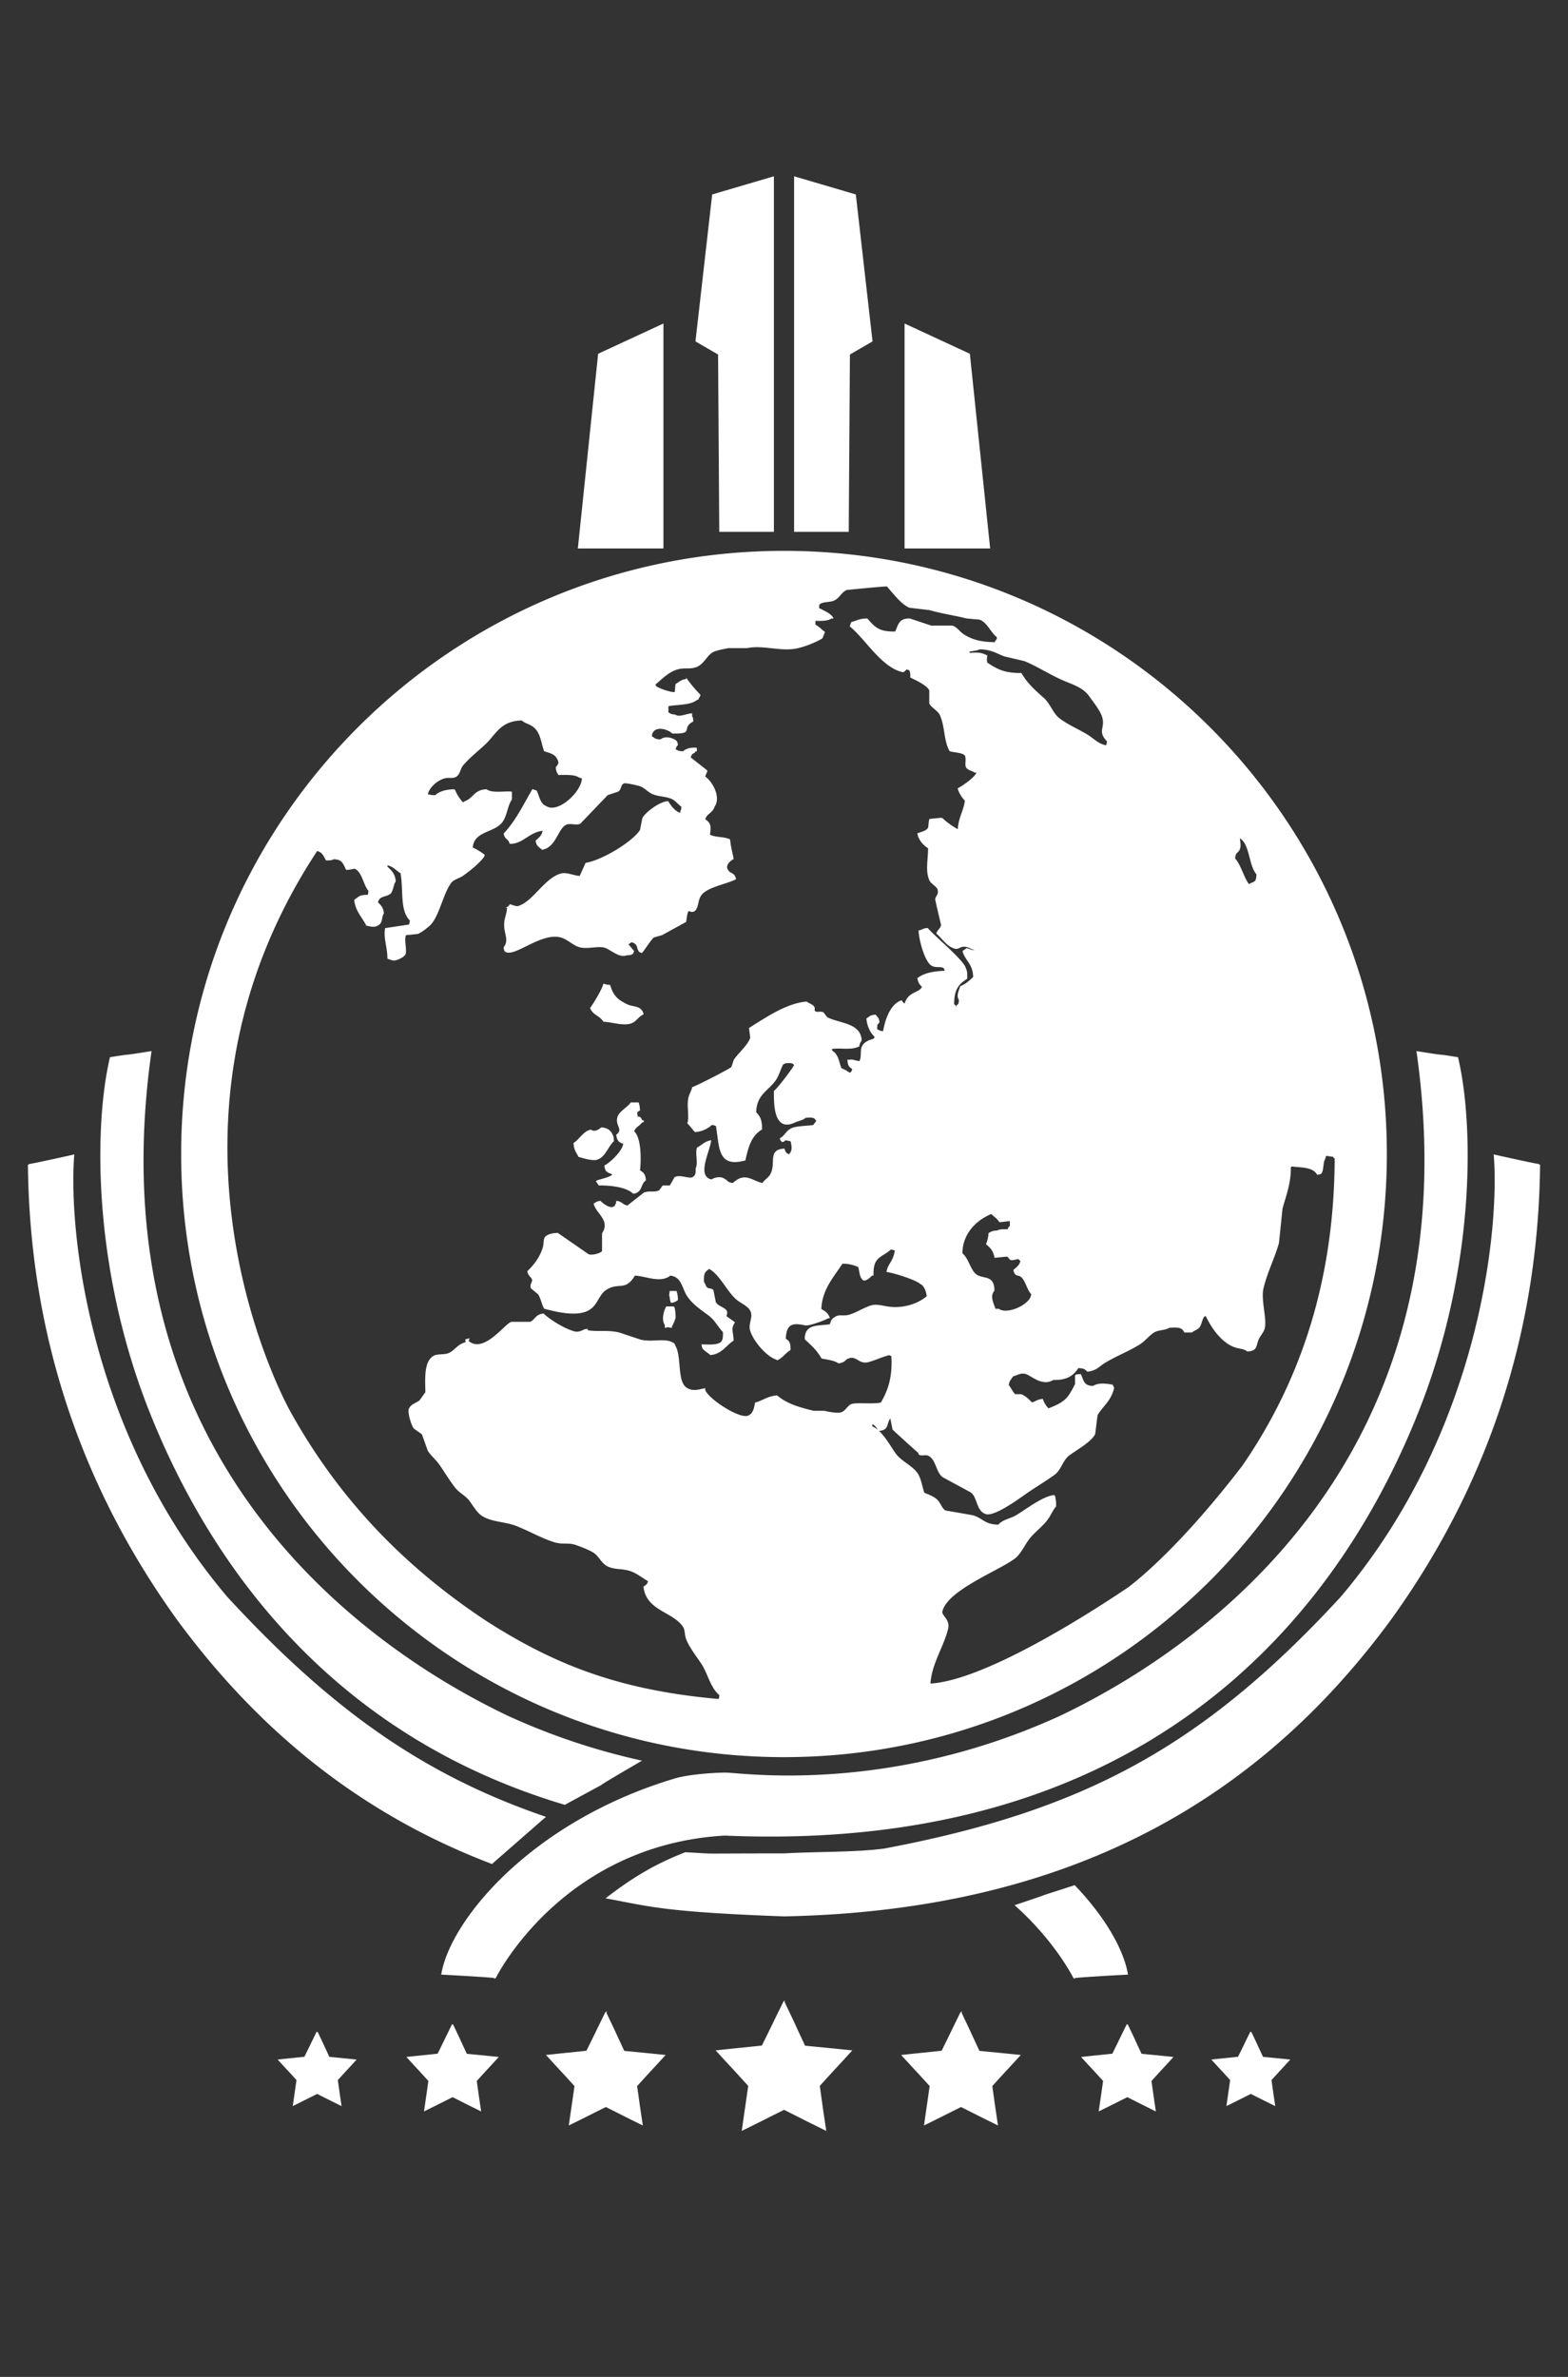 <svg xmlns="http://www.w3.org/2000/svg" width="1320" height="2000" viewBox="0 0 1320 2000">
  <rect x="0" y="0" width="1320" height="2000" fill="#333333" stroke="none"/>
  <defs>
    <style>
      .cls-1 {
        fill: #fff;
        stroke: #fff;
        stroke-width: 1px;
        fill-rule: evenodd;
      }
    </style>
  </defs>
  <path id="모양_3_1" data-name="모양 3 1" class="cls-1" d="M1193,885c48.12,339.64-176.16,499.91-300,559-144.852,66.45-267.5,48.25-282,48-7,0-29.865,1.07-43,5-119.217,35.66-187.941,117.83-196,164,46,2.5,45,3,45,3s55.25-112,193-120c346.708,15.06,511.87-174.88,584-357,47.68-120.38,46.4-240.474,33-297C1201.15,885.844,1226.33,890.333,1193,885ZM127,885c-48.124,339.64,176.161,499.91,300,559a557.549,557.549,0,0,0,112.138,37.68c-62.6,36.36-4,3.89-63.715,36.41C283.913,1461.11,179.431,1321.91,126,1187,78.325,1066.62,79.6,946.526,93,890,118.851,885.844,93.667,890.333,127,885Zm777.591,701.8c25.8,27.01,40.89,54.04,44.409,74.2-46,2.5-45,3-45,3s-15.016-30.44-48.91-60.72C903.981,1586.84,855.3,1602.73,904.591,1586.8ZM669,149V447h45l1-149,19-11L720,164Zm93,124V461h71L816,298ZM651,149V447H606l-1-149-19-11,14-123ZM558,273V461H487l17-163ZM459.161,1529.1C355.668,1493.8,277.974,1438.28,191,1344,73.026,1204.87,57.1,1033.24,62,972c-38,8.5-38,8-38,8,1.494,144.95,46.161,272.46,125,382,66.825,91.07,152.252,163.1,265.593,206.04M660,1612c245.588-4.86,402.72-102.43,511-250,78.84-109.54,123.51-237.05,125-382,0,0,0,.5-38-8,4.9,61.24-11.03,232.87-129,372-116.77,126.57-216.8,180.28-385,212-25.087,3.15-55.512,2.41-84,4-81,0-52,.67-83-1-21,8.33-39.667,17.67-66,38C548.333,1604,560.667,1608.33,660,1612Zm0-134c-280.008,0-507-226.99-507-507S379.992,464,660,464s507,226.992,507,507S940.008,1478,660,1478ZM839.646,535.858c-5.38-4.042-8.155-12.588-14.971-14.97l-10.978-1c-9.337-2.42-22.058-4.274-30.939-6.986l-16.967-2c-6.779-2.635-14.17-12.718-18.962-17.964-3.826-.056-33.872,2.964-33.933,2.994-4.854,1.654-6.269,6.869-10.979,8.982-3.473,1.559-8.782.687-11.976,2.994-1.224.885-.559,2.145-1,3.993,3.434,1.831,10.1,4.516,11.976,7.984h-1c-3.052,2.242-8.539,2.117-13.972,2v3.992c3.372,1.7,5.045,4.025,7.984,5.988l-2,4.99a81.433,81.433,0,0,1-19.961,7.985c-13.94,3.425-29.584-2.888-42.915,0H613.093c-3.967.911-10.734,1.836-13.973,3.992-4.588,3.055-7.31,9.907-12.974,11.976-5.809,2.122-9.836.227-15.969,2-7.763,2.239-13.331,8.391-18.962,12.975,0.629,1.75.192,0.969,1,2,2.781,2.261,14.114,5.755,15.968,4.99,0.762-1.437.529-4.212,1-6.986,3.5-1.814,3.954-3.434,8.982-3.993a110.919,110.919,0,0,0,10.979,12.975c-0.63,1.75-.193.969-1,2-1.292,2.463.428,0.68-2,2-5.447,4.226-15.759,3.453-23.953,4.99v5.988c2.277,1.223,2.246,1.635,5.988,2,3.85,2.486,8.951-.566,13.973-1v2c0.8,1.178.771,1.678,1,3.993-10.913,6.058,1.8,10.3-16.967,9.98-4.8-4.427-17.178-7.157-17.965,2.994,2.914,1.834,2.9,2.733,7.985,2.994,3.257-3.158,9.881-1.676,12.974,1,0.75,1.071.6,0.944,1,2.994-1.259,1.356-1.362,1.765-2,3.992,2.413,1.3,2.828,1.8,6.986,2,2.936-2.812,7.432-3.431,10.979-2.994v2h-1c-0.964,2.97-2.513.449-3.992,4.99h-1c-0.988,1.008.984,0.987,1,1l13.972,10.979a25.663,25.663,0,0,0-2,4.99c5.6,3.427,13.678,16.714,7.984,24.951-1.893,5.663-6.583,5.449-7.984,10.978,5.1,3.092,5.037,6.12,3.992,12.975,5.117,2.809,11.42,1.611,16.967,3.992,0.775,6.534,1.827,10.007,2.994,15.968-3.065,1.662-6.885,5.579-4.991,8.982,2.093,4.563,5.632,2.329,6.987,7.985-7.895,4.214-26.122,6.725-29.941,14.97-1.872,2.957-1.846,10.465-4.99,11.977-2.5,1.2-3.176-.863-4.991,0-1.146,1.751-1.582,6.752-2,8.982L557.2,786.364l-6.986,2c-2.267,1.585-7.59,10.3-9.981,12.975-1.75-.63-0.969-0.193-2-1-1.759-2.622-1.067-5.323-3.992-6.987-1.071-.75-0.944-0.6-2.994-1a11.522,11.522,0,0,1-2.994,2l4.99,5.989c-0.629,1.75-.192.969-1,2-1.292.875-2.462,0.892-4.99,1-5.168,2.376-12.7-4.184-16.967-5.988-6.145-2.6-15.773,1.351-22.954-1-4.819-1.576-9.764-6.526-14.971-7.984-16.92-4.736-39.4,17.021-46.907,11.977-0.751-1.071-.6-0.944-1-2.994,5.568-7.709-1.443-12.873,1-23.953,0.609-2.768,1.758-6.282,2-9.981a6.083,6.083,0,0,0,2-2c3.224,0.8,5.446,2.375,7.984,1,12.023-4.327,21.569-23.3,34.931-26.946,4.954-1.352,11.941,2.32,15.969,2l4.99-10.979c14.175-2.441,39.6-17.948,45.909-27.945q1-4.989,2-9.98c2.284-4.564,14.025-13.5,20.959-13.972,2.213,3.594,6.1,9.024,10.978,9.98v-2c0.8-1.177.772-1.678,1-3.992-3.026-1.975-5.454-5.675-8.982-6.986-6.069-2.256-10.323-1.606-15.968-3.993-2.871-1.213-6.387-4.81-8.983-5.988-3.371-1.53-14.158-3.486-14.97-2.994-3.8,1.74-2.136,4.875-4.99,6.986l-8.983,2.994-22.954,23.953c-3,1.833-8.321-.775-11.977,1-7.276,3.529-8.441,18.883-19.96,20.959-2.521-2.592-4.109-2.374-4.991-6.986,2.8-2.449,5.229-4.344,5.989-8.983-11.489.569-17.419,11.2-27.945,10.979-1.506-4.544-3.8-3.126-4.99-7.985C434.6,690.794,440.673,677.9,448.417,664.6l2.994,1c2.156,4.375,2.972,11.156,7.985,12.975,10.606,7.178,31.273-12.786,30.939-23.953l-2.994-1c-3.637-2.456-11.006-2.11-16.967-2-1.222-2.277-1.635-2.246-2-5.988,1.677-1.71,2.663-3.685,2-4.99-2-6.334-5.685-6.874-11.976-8.983-2.855-8.877-3.237-16.307-9.981-20.958-3.11-2.146-6.363-2.528-8.982-4.991-18.749.308-22.215,12.092-31.937,20.959-6.057,5.524-12.639,10.776-17.965,16.967-2.159,2.51-2.56,6.806-4.99,8.982-2.872,2.572-6.542.618-10.978,2-5.621,1.746-12.773,7.61-13.972,13.972a21.427,21.427,0,0,0,6.986,1c3.482-3.36,9.27-4.9,15.968-4.99a34.128,34.128,0,0,0,6.986,10.979c1.751-.63.97-0.193,2-1,7.449-2.709,7.742-9.541,17.964-9.981,4.673,3.6,15.894,1.237,20.959,2v5.989c-3.713,5.224-3.934,13.559-7.984,18.962-6.62,8.829-24.365,7.256-24.951,21.957a45.85,45.85,0,0,1,9.98,5.988c-0.629,1.751-.192.97-1,2-3.939,5.114-11.707,11.272-16.967,14.971-3.1,2.182-7.723,3.051-9.98,5.988-6.994,9.1-10.222,28.605-17.964,35.929-2.073,1.96-7.465,6.1-9.981,6.986l-9.98,1c-2.6,3.4,1.033,13.67-1,16.967-2.178,2.413-8.22,5.4-10.978,3.992l-3-1c-0.091-9.719-3.378-16.752-2-24.951l19.961-2.994a14.086,14.086,0,0,0,1-3.992c-8.794-8.389-5.235-25.145-7.984-39.921-4.135-2.5-6.4-5.931-11.977-6.987v2c3.431,3.068,6.489,5.858,6.987,11.977-1.876,2.753-1.96,7.424-3.992,9.98-4.088,3.38-9.639,1.441-10.979,7.984,2.576,2.609,4.487,4.133,4.99,8.983-2.3,3.766-.567,8.049-4.99,9.98-2.555,1.753-6.18.64-8.982,0-3.348-6.768-9.095-12.128-9.98-20.959,3.541-2.374,3.578-3.849,9.98-3.992v1c1.008,0.988.986-.983,1-1,0.8-1.177.771-1.678,1-3.992-4.46-5.05-5.365-16.275-11.976-18.963-0.8-.063-3.184.794-6.987,1-2.5-4.877-3.126-8.94-10.978-8.982-1.415.959-3.267,0.975-5.988,1-1.933-3.434-3.214-7.061-7.984-7.984-155.4,235.5-23.94,470.286-22.955,472.066,41.2,74.39,96.9,131.82,166.671,177.65,55.472,35.2,109.217,57.34,194.616,64.87,0.8-1.17.772-1.67,1-3.99-7.454-5.93-9.707-17.71-14.97-25.95-3.927-6.14-10.3-13.98-12.975-20.96-1.662-4.33-.688-7.69-2.994-10.97-8.876-12.63-30.592-13.36-32.935-32.94,2.267-1.47,3-2.1,3.992-4.99-4.958-2.79-10.147-7.2-15.968-8.98-7.222-2.21-12.955-.85-18.963-3.99-4.491-2.35-6.949-8.27-10.978-10.98-4.087-2.76-11.66-5.54-15.969-6.99-5.665-1.9-10.628-.15-16.966-1.99-10.5-3.05-22.5-10-32.935-13.98-9.236-3.52-19.694-3.08-27.945-7.98-4.592-2.73-7.762-8.7-10.978-12.97-3.13-4.16-8.857-6.91-11.977-10.98-4.746-6.19-8.536-12.44-12.974-18.97-2.736-4.02-7.454-8.02-9.98-11.97q-2.5-6.99-4.991-13.97-3.492-2.505-6.986-4.99c-2.188-3.13-5.061-13.48-3.992-15.97,1.926-4.01,5.689-4.4,8.982-6.99l4.99-6.99c-0.19-11.51-1.183-24.98,5.989-29.94,3.4-2.51,9.826-.81,13.972-2.99,5.02-2.64,7.028-7.25,13.973-8.98-0.011-3.16-1.421-1.87,2-3-0.392,2.93-1.633,1.25,1,3,12.964,8.3,28.722-14.26,34.931-16.97h15.968c4.577-1.92,4.1-6.04,10.979-6.99,5.99,5.53,17.578,12.68,25.948,14.97,4.494,1.24,7.7-1.63,9.981-1.99h1v1c8.33,1.58,17.676-.36,26.947,1.99q8.981,3,17.964,5.99c10.26,2.5,20.973-1.96,27.945,3,0.8,1.01.354,0.27,1,1.99,5.176,8.88,1.278,28.63,8.982,34.93,5.048,3.84,10.545,2.26,15.969,1-0.658,6.38,28.8,26.49,36.927,22.95,4.523-1.8,5.418-7.64,5.988-10.97,6.262-1.68,10.122-5.28,17.965-5.99,8.228,6.97,18.556,10.01,30.939,12.97h8.982c2.276,0.5,11.3,2.69,14.971,1,3.7-1.7,5.569-6.5,8.982-6.99,6.626-.93,17.066.48,23.953-0.99,6.546-10.86,10.172-23.07,8.982-39.92-1.751-.63-0.97-0.2-2-1-5.813,1.4-12.891,4.68-17.965,5.99-7.842,2.02-9.62-5.96-16.966-3-2.95,1.19-2.7,3.42-7.985,3.99-3.119-2.4-9.543-3.11-13.972-3.99-3.744-6.64-8.6-11.06-13.972-15.97,0.011-12.67,10.812-10.31,20.958-11.97,1.076-2.87,1.219-4.62,3.992-5.99,3.259-2.68,6.755-.55,11.977-2,6.108-1.69,12.955-6.33,18.962-7.98,4.128-1.14,10.314.59,12.975,1,14.544,2.22,27.177-2.97,33.933-8.99-0.81-4.53-2.211-9.24-5.988-10.97-3.954-3.5-21.75-9.02-27.945-9.98,1.341-6.71,5.749-8.28,6.986-17.97a14.461,14.461,0,0,0-3.992-1c-7.832,7.12-15.337,5.83-14.971,21.96h-1c-1.767,2.03-5.287,4.91-6.986,3.99-3.037-2.48-2.639-6.82-3.992-10.98a30.344,30.344,0,0,0-13.972-2.99c-7.017,10.94-17.535,22.01-17.965,38.92,3.149,1.75,5.7,3.23,6.986,6.99h-1c-1.671,1.38-15.9,6.66-18.962,5.99-10.621-2.33-16.5-1.51-16.967,11.97,3.334,2.12,4,3.32,3.992,8.99-3.784,2.24-6.282,6.13-9.98,7.98-0.966.25-.379,0.78-1,0-8.57-2.53-19.356-15.63-21.957-23.95-1.933-6.19,2.874-11.27,0-16.97-2.018-4-7.435-6.31-10.978-8.98-8.4-6.34-15.274-23.15-24.951-26.95v1c-3.739,2.38-4.189,4.53-3.992,10.98,1.166,1.35,1.576,3.9,2.994,4.99,1.452,1.11,3.937.56,4.99,1.99q1,4.995,2,9.98c1.867,3.58,6.56,4.16,8.982,6.99,1.507,1.76-.379,4.39,0,4.99,2.329,1.66,4.658,3.33,6.987,4.99-3.359,5.43-1.463,6.63-1,14.97-6.172,4.13-9.628,11.09-18.963,11.98-1.874-1.89-4.334-2.85-5.988-4.99-0.75-1.07-.6-0.95-1-3,5.886,0.23,12.8.54,15.968-1.99,1.985-2.15,2.065-4.57,2-8.99-4.137-4.36-7.161-10.35-11.976-13.97-6.66-5-13.2-9.14-17.965-15.97-4.706-6.73-4.565-16.8-14.97-17.96-8.288,6.68-20.178.41-29.941,0-8.165,13.63-13.107,5.25-23.953,11.98-6.046,3.75-7.5,11.98-12.974,15.96-9.28,7.55-28.575,2.76-38.923,0-1.826-3.25-2.709-8.43-4.991-11.97q-2.993-2.505-5.988-4.99c-1.319-3.01,1.5-4.88,1-6.99-0.63-2.65-3.208-3.08-3.992-6.98,5.514-5.29,10.458-11.74,12.975-19.97,1.165-3.8.146-6.37,2-8.98,2.284-2.1,5.782-2.76,9.98-2.99q12.974,8.985,25.949,17.96c3.908,1.24,10.978-1.13,11.976-2.99v-14.97c7.3-11.15-5.241-17.27-6.986-24.95,2.087-1.12,1.828-1.43,4.99-2,2.321,2.49,8.011,6.39,10.978,4.99,2.463-1.29.68,0.43,2-1.99,0.75-1.08.6-.95,1-3,4.852,0.94,4.154,2.96,8.982,3.99l13.972-10.97c4.887-1.88,8.934.19,12.975-2l2.994-3.993h5.988l3.992-6.986c3.935-2.463,12.229,1.624,14.971,0,2.842-1.968,3.008-3.007,2.994-7.985,2.2-4-.558-12.755,1-16.966,3.737-2.117,6.3-5.04,10.978-5.988-1.4,9.709-12.59,30.223,1,32.935,2.148-1.72,7.344-2.8,9.98-1,3.65,1.725,2.6,3.362,7.985,3.992,10.241-9.745,15.756-1.764,24.95,0,2.05-3.243,5.336-4.577,6.987-7.984,4.928-8.809-2.481-20.315,10.978-20.959,1.035,3.254,1.78,3.91,4.99,4.99v-1c2.678-2.836,1.915-6.958,1-10.978a15.653,15.653,0,0,0-4.99-1c-1.734,1.319-1.6,1.724-2.994,1-0.8-1.019-.354-0.274-1-2,4.023-2.2,4.988-6.052,8.982-7.985,3.664-2.273,15.119-2.2,18.963-2.994,1.28-2.068,2.073-2.3,2.994-4.99h-1c-1.59-2.7-4.742-2.214-8.982-2-2.31,2.245-5.839,2.5-8.983,3.992-16.331,7.757-17.208-12.506-16.966-25.949,3.089-2.074,17.352-21.284,16.966-21.956-1.541-2.634-3.866-2.177-7.984-2-1.019.8-.273,0.354-2,1-2.146,3.748-3.369,8.952-5.988,12.974-6.114,9.386-16.572,12.115-16.967,27.945,3.552,3.332,5.021,6.868,4.99,13.972-8.872,5.512-11.39,14.29-13.972,25.949-22.769,6.125-20.721-10.36-23.953-28.943a14.145,14.145,0,0,0-3.992-1,22.412,22.412,0,0,1-13.972,5.988c-1.948-2.165-3.915-4.882-5.989-6.986,1.818-5.714-.852-15.1,1-21.957,0.61-2.257,2.315-5.1,3-7.984,3.16-.914,31.292-15.229,32.935-16.966q1-2.994,2-5.988c3.535-5.632,12.093-12.514,13.972-18.963q-0.5-3.991-1-7.984c14.608-9.128,31.368-20.569,47.906-21.957,1.731,1.438,4.722,2.13,5.988,3.992,0.987,1.454-.309,2.973,1,3.992,1.892,1.475,4.542-.214,6.986,1l2.994,3.992c10.047,5.417,28.128,4.666,28.943,18.963a11.7,11.7,0,0,0-2,4.99c-7.221,3.223-14.956.768-22.955,2v2c5.637,3.389,5.515,8.5,7.985,14.971,2.373,1.046,5.23,2.268,6.986,3.992,1.75-.63.969-0.193,2-1,0.75-1.071.6-.944,1-2.994-2.878-1.831-3.6-2.417-3.992-6.986h2c1.511-.729,6.456,1.67,7.984,1,3.093-5.972-1.8-12.653,6.986-16.967,1.006-.691,3.991-1.285,4.99-2,0.8-1.019.355-.274,1-2-3.623-2.828-6.529-9.121-6.986-14.971,2.72-1.7,2.493-2.531,6.986-2.994,1.8,2.564,2.421,1.636,3,5.989-2.019,1.733-1.865,2.141-2,5.988,2.277,1.222,2.247,1.635,5.989,2,1.669-10.447,6.2-22.974,14.97-25.949a8.877,8.877,0,0,0,2.994,2.994c2.984-11.128,11.915-8.606,14.971-14.97-2.169-1.988-3.328-3.316-3.992-6.987,6.08-4.7,14.894-5.637,22.954-5.988-0.371-2.071-.241-1.921-1-2.994-2.789-2.007-6.151-.16-9.98-2-5.635-2.7-10.692-21.341-10.978-28.943l2.994-1c1.177-.8,1.678-0.772,3.992-1,5.6,6.737,31.178,27.553,31.937,33.933,1.14,1.687,1.064,4.887,1,7.984-7.217,4.52-11.2,9.683-10.978,21.957a6.1,6.1,0,0,1,2,2h1v-1c1.933-1.664,1.664-1.436,2-4.99-2.435-3.568.073-7.775,1-10.978,4.931-2.222,7.439-4.618,10.978-7.985-0.118-11.266-6.469-13.773-8.982-21.956a10.957,10.957,0,0,0,2.994-2c3.018,0.734,3.52,1.46,6.986,2v-1c-1.809-.785-5.049-2.554-6.986-3-5.848-1.329-6.908,3.132-10.978,1-5.807-2-9.59-8.276-13.973-11.977,1.342-3.7,2.917-2.928,3.992-6.986,0,0-5.155-21.225-4.99-21.957,0.422-1.877,3.157-4.285,2-7.984-0.988-3.147-5.651-4.949-6.986-7.984-3.405-7.741-1.038-16.774-1-26.947-3.875-2.435-8.017-6.67-8.982-11.977,3.089-1.22,7.437-1.948,8.982-4.99,0.187-.489.347-5,1-6.986l9.98-1a67.184,67.184,0,0,0,13.973,9.98c0.33-10.237,5.221-16.681,5.988-24.95-2.427-2.766-4.881-6.05-5.988-9.981,4.089-2.183,14.936-9.5,15.968-13.972h-2c-2.481-1.731-5.093-1.648-6.986-3.992-1.267-2.143.467-7.227-1-9.981-1.523-2.862-9.709-2.924-12.975-3.992-4.955-9-3.533-19.537-7.984-29.941-1.785-4.172-7.377-6.465-8.982-9.98V580.77c-2.076-4.5-11.44-8.764-15.969-10.979,0.007-2.714-.039-4.588-1-5.988-1.07-.75-0.943-0.6-2.994-1-1.542,1.927-2.452,2.778-3.992,2-16.926-4.6-30.017-27.292-42.915-37.925q0.5-1.5,1-2.994c4.712-1.243,6.321-2.867,12.974-2.994,6.377,7.111,9.552,11.267,23.953,10.978,2.987-5.546,2.6-11.1,11.976-10.978l17.965,5.988H801.72c3.476,1.135,6.224,5.166,8.983,6.986,7.331,4.836,14.924,6.875,26.947,6.986a10.934,10.934,0,0,1,2-2.994v-2Zm-2,565.882h2.994c7.6,5.41,28.015-4.11,27.945-12.97-3.576-3.86-4.472-10.03-7.985-13.97-3.055-3.43-5.548-.06-6.986-5.99,2.515-2.19,5.149-4.01,5.988-7.99a6.075,6.075,0,0,1-2-1.99l-4.99.99c-3.652.23-1.845-1.74-4.99-2.99-3.327.33-6.654,0.67-9.98,1-1.12-5.53-3.341-8.11-6.987-10.98a29.1,29.1,0,0,0,2-8.98c2.413-1.3,2.828-1.8,6.987-2,1.834-1.23,5.692-1.08,8.982-1,0.84-2.38.4-1.64,2-2.99v-4.99c-2.994.33-5.988,0.67-8.982,1-1.933-2.95-4.645-4.52-6.986-6.99-12.378,4.9-25.071,16.62-24.951,33.93,4.612,3.67,6.3,11.3,9.98,15.97,5.952,7.55,16.747.42,16.967,14.97C832.464,1090.87,836.205,1096.9,837.65,1101.74Zm90.82-498.016c-1.457-5.674-7.555-13.1-10.978-17.964-5.466-7.765-13.605-9.887-22.955-13.973-10.324-4.511-21.416-11.657-31.937-15.968l-16.966-3.992c-6.723-2.525-11.022-5.764-20.959-5.988-1.752,1.146-6.752,1.582-8.982,2v2c7.678-.368,9.579-0.6,14.97,2-0.467,3.34-.507,2.644,0,5.988,8.292,5.443,14.193,9.017,28.943,8.982,5.142,8.862,11.6,14.387,18.963,20.959,5.089,4.544,7.611,12.884,12.974,16.966,7.556,5.751,15.52,8.838,23.953,13.973,5.045,3.072,8.935,7.823,15.969,8.982a14.145,14.145,0,0,0,1-3.992C924.17,615.1,930.887,613.132,928.47,603.724Zm114.77,100.8c-0.24,1.271,1.41,6.725,0,9.98-1.39,3.217-3.53,2.031-3.99,7.984,5.28,5.82,7.18,15.856,11.98,21.957,1.75-.63.97-0.193,1.99-1,4.12-1.266,4.9-2.614,4.99-7.984C1051.31,727.722,1052.94,709.326,1043.24,704.526ZM1123.09,973l-6.99-1c-0.33,1-.66,2-1,2.994-1.86,2.9-1.06,9-2.99,11.977-1.07.75-.95,0.6-3,1-3.87-6.506-12.96-5.954-21.95-6.987a2.821,2.821,0,0,1-1,1c0.27,13.684-4.11,24.2-6.99,34.932q-1.485,14.475-2.99,28.94c-3.65,12.81-9.76,24.49-12.98,37.93-2.4,10.03,3.04,26.04,1,33.93-0.78,3.01-3.83,6.37-4.99,8.98-2.59,5.87-.78,9.44-8.98,9.98-3.4-2.62-7.47-2.07-11.98-3.99-10.31-4.4-18.17-15.82-22.95-25.95-1.75.63-.97,0.19-2,1-1.94,2.48-1.99,6.4-3.99,8.98-1.25,1.62-4.5,2.48-5.99,3.99h-5.985c-2.336-4.58-5.892-4.34-12.975-3.99-3.751,2.32-9.4,1.79-12.974,3.99-4.182,2.59-7.809,7.37-11.977,9.99-9.9,6.2-19.953,9.78-29.94,15.96-4.615,2.86-6.685,6.21-13.973,6.99-2.193-2.3-3.386-2.83-7.984-2.99-4.218,6.57-9.5,10.24-20.959,9.98-9.039,5.71-18-3.51-22.955-4.99-4.424-1.33-7.849,1.33-10.978,1.99-1.87,2.93-3.28,3.5-3.992,7.99,1.883,1.75,3.937,6.81,5.988,7.98h4.99c3.316,1.19,6.718,4.57,8.983,6.99,3.955-1.08,4.175-2.46,8.982-3a18.927,18.927,0,0,0,4.99,7.99c7.439-2.87,14.015-5.76,17.965-11.98a76.048,76.048,0,0,0,4.99-8.98v-6.99c0.814-1.26,2.215-.51,3.992-1,2.61,5.43,2.371,9.97,10.978,9.98,3.675-2.77,11.185-2.05,15.969-.99,0.629,1.75.192,0.97,1,1.99-2.41,10.87-9.322,15.12-13.973,22.96q-1,7.98-2,15.97c-3.4,6.61-15.848,13.3-21.956,17.96-5.114,3.9-6.672,12.11-11.977,15.97-8.039,5.85-15.883,10.33-23.953,15.97-5.394,3.76-27.175,19.86-33.933,16.96-7.49-2.85-6.289-13.52-11.976-17.96q-11.974-6.5-23.953-12.98c-5.378-4.18-5.384-14.77-11.976-17.96-2.728-1.32-5.8.44-7.984-1v-1c-1.86-1.51-21.708-19.47-21.957-19.96q-1-4.98-2-9.98a2.9,2.9,0,0,0-1,1c-3.205,5.19-.952,9.23-8.982,9.98-1.509-2.54-2.954-4.82-5.989-5.99v3c8.273,3,14.962,16.11,19.961,22.95,4.564,6.25,13.436,9.88,17.965,15.97,3.231,4.34,4.009,11.61,5.988,16.97,4.452,1.8,9.282,3.46,11.976,6.98,1.9,2.49,3.293,6.49,5.988,7.99l22.955,3.99c8.729,2.52,9.724,7.78,21.957,7.98,3.6-4.37,9.9-5,14.97-7.98,8.052-4.74,22.081-15.93,31.937-16.97a28.863,28.863,0,0,1,1,8.99c-2.885,3.33-4.319,7.39-6.986,10.97-4.432,5.97-11.511,10.88-15.969,16.97-3.871,5.29-6.73,12.16-11.976,15.97-14.71,10.67-57.183,26.71-60.88,44.91-0.188,3.5,6.661,6.97,4.99,13.97-3.689,15.47-14.046,29.61-14.97,46.91,64.859-3.31,213.925-114.79,161.681-76.85,54.278-39.42,112.031-121.24,99.8-103.79,46.25-66.01,79.64-150.85,79.84-262.486h-0.99v-1ZM543.23,992.957c-4.614,3.442-2.819,10.033-9.98,10.983-5.763-5.405-18.084-7.03-28.943-6.991l-2-2.994c3.049-1.569,12.253-2.75,13.972-5.988-3.753-1.782-6.405-1.466-6.986-6.987,4.8-2.485,15.3-12.3,15.969-18.962-4.066-1.07-5.3-2.525-5.988-6.987,6.354-4.958-1.161-7.773,1-14.97,1.424-4.747,8.271-7.87,10.978-11.976h5.988a18.26,18.26,0,0,1,1,5.988c-4.077,2.31-1.464,2.871-2,5.988,2.29,0,2.587-.357,3.992,2.994h1c0.988,1.008-.983.987-1,1-2.351,3.252-5.454,3.74-6.986,7.984,6.649,5.445,5.917,26.561,4.99,32.935C541.389,986.912,542.8,988.046,543.23,992.957ZM508.3,859.22c-3.9-5.59-8.506-5.255-10.978-10.978,2.875-3.882,9.919-15.566,10.978-19.961,2.445,0.788,1.75.487,4.99,1,2.753,9.019,6.352,12.1,13.973,15.968,5.64,2.865,12.265,1.032,13.972,7.984-3.68,1.612-5.74,5.4-8.982,6.987C526.08,863.241,515.5,859.591,508.3,859.22Zm-2,89.823c4.554,0.5,7.6,2.268,8.982,5.988,0.876,1.293.893,2.462,1,4.991-4.407,4.064-7.051,12.832-12.974,14.97-3.339,1.9-12.243-.947-15.968-2-1.909-3.921-3.649-5.208-3.993-10.978,4.814-3.127,7.959-9.685,13.973-10.979C500.446,953.178,504.331,951.056,506.3,949.043Zm60.88,150.707a25,25,0,0,1,1,7.98c0.728,0.52-2.169,7.22-2.994,7.98v1c-3.094-.42-2.378-0.71-4.99,0v-1.99c-2.917-3.91-1.238-10.96,1-14.97h5.988Zm-2.994-8.99c-0.744-1.21-.136-0.99,0-3.99h4.99a21.486,21.486,0,0,1,1,6.99c-2.087,1.12-1.828,1.43-4.99,1.99A15.66,15.66,0,0,1,564.189,1090.76Zm95.743,593.7c17.635,37.19.128,0.11,17.477,37.31,38.928,3.81-.282-0.09,39.075,3.87-26.886,29.38-.26.08-26.888,29.32,5.249,37.13-.1.31,5.35,37.18-35-17.33-.033.04-34.888-17.44-35.015,17.48,0,.11-35.014,17.44,5.307-36.87.044-.03,5.351-37.18-26.771-29.44.025,0.12-26.889-29.32,38.03-4.04.019,0.09,38.2-4C660.073,1684.39,641.709,1721.57,659.932,1684.46Zm-149.993,9.08c15.4,32.48.111,0.1,15.258,32.58,33.988,3.33-.246-0.07,34.116,3.38-23.473,25.65-.227.07-23.475,25.6,4.583,32.41-.087.27,4.671,32.46-30.556-15.13-.029.04-30.46-15.22-30.571,15.26,0,.09-30.571,15.22,4.634-32.19.039-.02,4.672-32.46-23.374-25.7.022,0.1-23.476-25.6,33.2-3.53.017,0.08,33.353-3.49C510.062,1693.48,494.029,1725.95,509.939,1693.54Zm299,0c15.4,32.48.111,0.1,15.258,32.58,33.988,3.33-.246-0.07,34.116,3.38-23.473,25.65-.227.07-23.475,25.6,4.583,32.41-.087.27,4.671,32.46-30.556-15.13-.029.04-30.46-15.22-30.571,15.26,0,.09-30.571,15.22,4.634-32.19.039-.02,4.672-32.46-23.374-25.7.022,0.1-23.476-25.6,33.2-3.53.017,0.08,33.353-3.49C809.062,1693.48,793.029,1725.95,808.939,1693.54Zm-427.986,10.03c11.818,24.93.086,0.08,11.712,25.01,26.089,2.55-.189-0.06,26.187,2.59-18.018,19.69-.174.05-18.019,19.65,3.518,24.88-.067.21,3.585,24.92-23.454-11.62-.022.02-23.381-11.69-23.465,11.71,0,.07-23.465,11.69,3.557-24.71.029-.02,3.586-24.92-17.941-19.73.017,0.08-18.02-19.65,25.487-2.71.013,0.06,25.6-2.68C381.048,1703.52,368.741,1728.44,380.953,1703.57Zm-113.995,6.3c10.052,21.2.073,0.06,9.962,21.27,22.191,2.17-.161-0.05,22.274,2.21-15.325,16.74-.148.04-15.327,16.71,2.993,21.16-.056.18,3.05,21.19-19.95-9.88-.019.03-19.888-9.94-19.959,9.97,0,.06-19.959,9.94,3.025-21.01.025-.01,3.05-21.19-15.26-16.78.015,0.07-15.327-16.71,21.678-2.31.011,0.05,21.776-2.28C267.038,1709.83,256.57,1731.02,266.958,1709.87Zm681.995-6.3c11.818,24.93.086,0.08,11.712,25.01,26.089,2.55-.189-0.06,26.187,2.59-18.018,19.69-.174.05-18.019,19.65,3.518,24.88-.067.21,3.585,24.92-23.454-11.62-.022.02-23.381-11.69-23.465,11.71,0,.07-23.465,11.69,3.557-24.71.029-.02,3.586-24.92-17.941-19.73.017,0.08-18.02-19.65,25.487-2.71.013,0.06,25.6-2.68C949.048,1703.52,936.741,1728.44,948.953,1703.57Zm104.007,6.3c10.05,21.2.07,0.06,9.96,21.27,22.19,2.17-.16-0.05,22.27,2.21-15.32,16.74-.14.04-15.32,16.71,2.99,21.16-.06.18,3.05,21.19-19.95-9.88-.02.03-19.89-9.94-19.96,9.97,0,.06-19.96,9.94,3.03-21.01.03-.01,3.05-21.19-15.26-16.78.01,0.07-15.33-16.71,21.68-2.31.01,0.05,21.78-2.28C1053.04,1709.83,1042.57,1731.02,1052.96,1709.87Z"/>
</svg>
